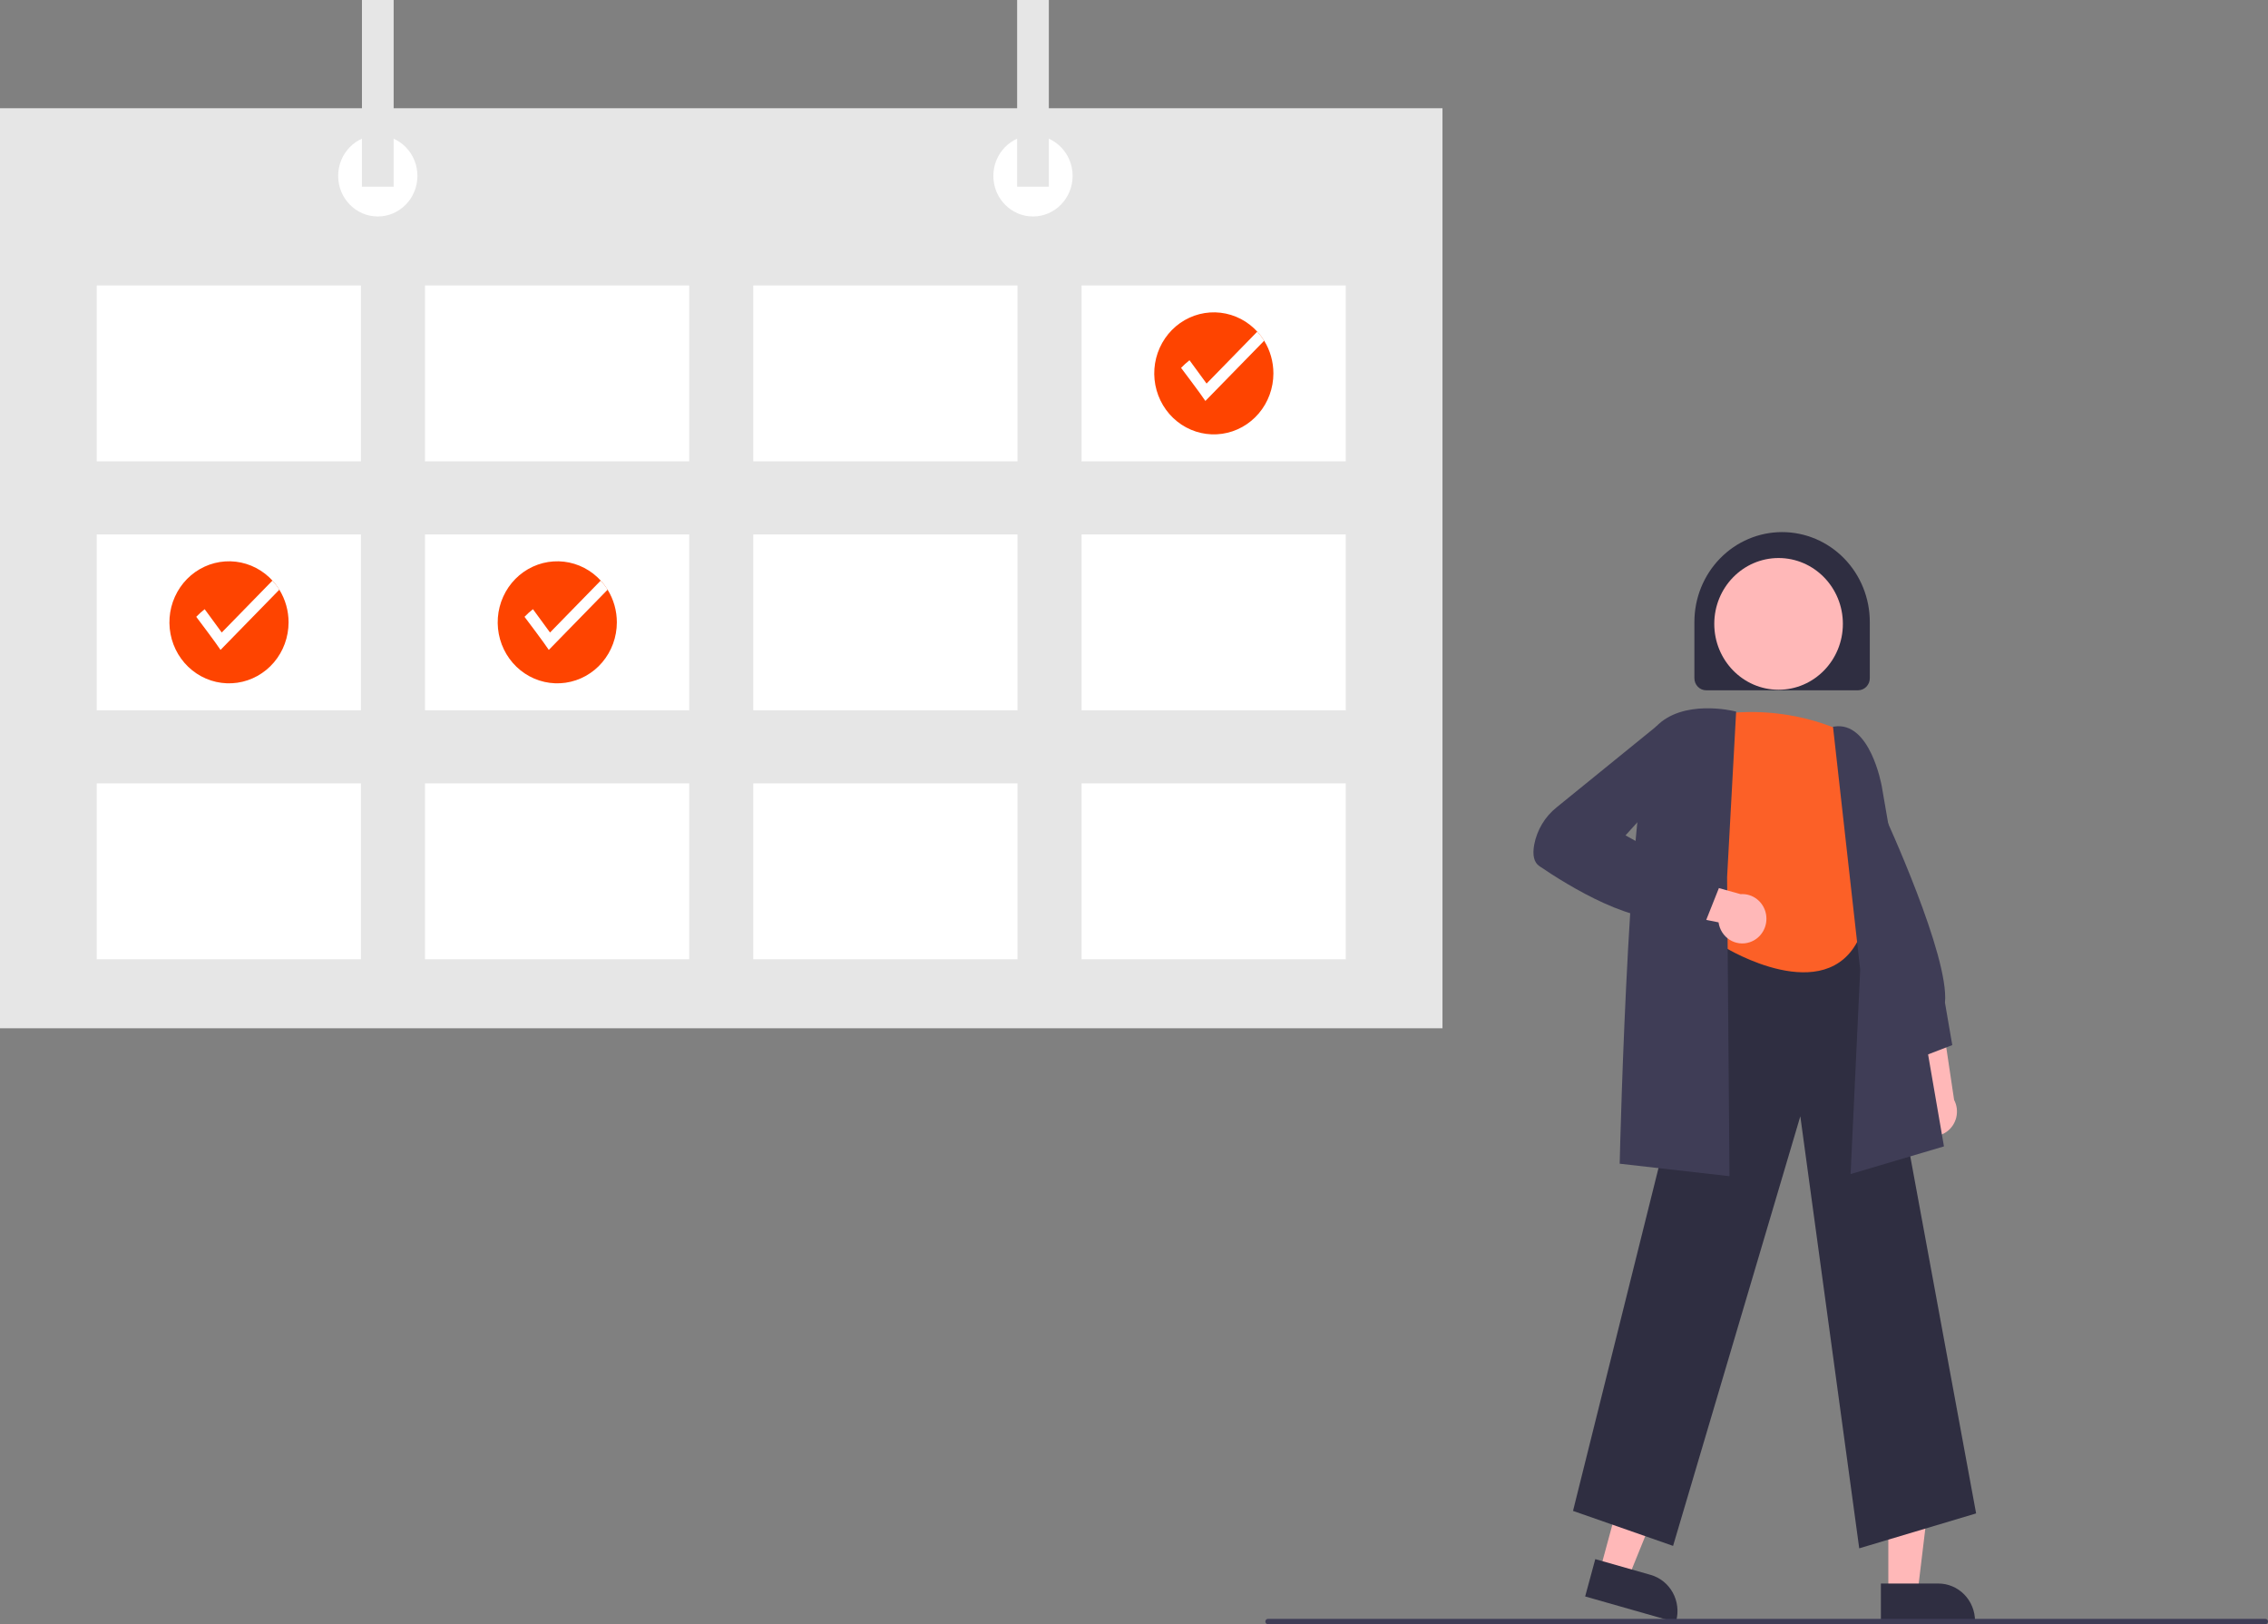 <svg width="472" height="338" viewBox="0 0 472 338" fill="none" xmlns="http://www.w3.org/2000/svg">
<rect x="0" y="0" width="472" height="338" fill="#808080" stroke="none"/>
<g clip-path="url(#clip0)">
<path d="M398.523 234.726C398.035 234.172 397.67 233.516 397.456 232.803C397.241 232.09 397.182 231.338 397.283 230.599C397.383 229.86 397.64 229.152 398.036 228.526C398.432 227.9 398.958 227.37 399.575 226.975L395.625 209.296L404.243 212.598L406.674 228.88C407.254 229.987 407.417 231.273 407.134 232.495C406.85 233.717 406.138 234.79 405.134 235.51C404.129 236.231 402.901 236.549 401.683 236.404C400.465 236.26 399.341 235.662 398.523 234.726Z" fill="#FFB8B8"/>
<path d="M397.927 220.695L390.351 205.693L391.375 167.918L391.862 168.969C392.429 170.193 405.723 199.015 404.775 208.664L406.294 217.481L397.927 220.695Z" fill="#3F3D56"/>
<path d="M392.987 331.561H399.063L401.952 307.562L392.986 307.563L392.987 331.561Z" fill="#FFB8B8"/>
<path d="M391.438 329.53L403.402 329.53H403.402C405.424 329.53 407.364 330.353 408.793 331.817C410.223 333.281 411.026 335.267 411.026 337.338V337.592L391.438 337.593L391.438 329.53Z" fill="#2F2E41"/>
<path d="M332.962 326.833L338.815 328.499L347.878 306.171L339.239 303.711L332.962 326.833Z" fill="#FFB8B8"/>
<path d="M332 324.451L343.527 327.733L343.528 327.733C345.476 328.288 347.129 329.613 348.123 331.416C349.118 333.219 349.372 335.353 348.83 337.348L348.764 337.593L329.891 332.219L332 324.451Z" fill="#2F2E41"/>
<path d="M386.93 322.205L374.67 232.298L348.189 321.697L327.367 314.415L357.21 194.707L357.406 194.693L388.668 192.466L411.255 314.939L386.93 322.205Z" fill="#2F2E41"/>
<path d="M383.688 152.341C383.688 152.341 372.291 146.251 356.929 148.788C356.929 148.788 348.753 168.991 356.929 177.033L359.159 197.255C359.159 197.255 379.971 209.943 386.909 195.225L385.918 178.477C385.918 178.477 390.873 170.445 386.909 164.565C384.532 160.973 383.399 156.67 383.688 152.341Z" fill="#FC6027"/>
<path d="M385.132 244.322L387.132 201.81L381.471 151.236L381.73 151.196C389.157 150.049 391.539 163.153 391.637 163.711L404.563 238.562L385.132 244.322Z" fill="#3F3D56"/>
<path d="M359.93 244.765L337.078 242.165L337.084 241.909C337.165 238.444 339.132 156.98 344.643 151.21C350.187 145.406 360.648 147.917 361.091 148.028L361.312 148.082L359.431 182.553L359.93 244.765Z" fill="#3F3D56"/>
<path d="M364.139 196.076C363.446 196.308 362.713 196.383 361.99 196.294C361.266 196.204 360.571 195.954 359.952 195.56C359.334 195.166 358.807 194.637 358.41 194.012C358.012 193.387 357.753 192.68 357.651 191.942L340.274 188.455L346.722 181.731L362.235 186.073C363.458 185.98 364.672 186.35 365.647 187.112C366.622 187.874 367.29 188.976 367.525 190.209C367.759 191.442 367.544 192.72 366.92 193.801C366.296 194.883 365.306 195.692 364.139 196.076Z" fill="#FFB8B8"/>
<path d="M354.866 191.995L349.203 190.748C340.844 193.323 326.254 184.258 320.357 180.232C319.247 179.475 318.887 177.974 319.287 175.772C319.877 172.692 321.535 169.934 323.955 168.007L344.723 151.142L349.966 150.244L351.523 159.281L338.29 173.837L357.769 184.695L354.866 191.995Z" fill="#3F3D56"/>
<path d="M352.626 141.138V129.42C352.626 124.463 354.549 119.708 357.972 116.203C361.395 112.697 366.037 110.728 370.878 110.728C375.718 110.728 380.361 112.697 383.784 116.203C387.207 119.708 389.129 124.463 389.129 129.42V141.138C389.129 141.804 388.87 142.442 388.411 142.913C387.951 143.384 387.328 143.649 386.678 143.649H355.078C354.428 143.649 353.805 143.384 353.345 142.913C352.885 142.442 352.627 141.804 352.626 141.138Z" fill="#2F2E41"/>
<path d="M370.144 143.534C377.535 143.534 383.526 137.398 383.526 129.829C383.526 122.26 377.535 116.124 370.144 116.124C362.754 116.124 356.763 122.26 356.763 129.829C356.763 137.398 362.754 143.534 370.144 143.534Z" fill="#FFB8B8"/>
<path d="M300.199 22.524H0V213.98H300.199V22.524Z" fill="#E6E6E6"/>
<path d="M75.112 59.408H20.131V96.01H75.112V59.408Z" fill="white"/>
<path d="M143.431 59.408H88.45V96.01H143.431V59.408Z" fill="white"/>
<path d="M211.75 59.408H156.768V96.01H211.75V59.408Z" fill="white"/>
<path d="M280.069 59.408H225.087V96.01H280.069V59.408Z" fill="white"/>
<path d="M75.112 111.213H20.131V147.815H75.112V111.213Z" fill="white"/>
<path d="M143.431 111.213H88.45V147.815H143.431V111.213Z" fill="white"/>
<path d="M211.75 111.213H156.768V147.815H211.75V111.213Z" fill="white"/>
<path d="M280.069 111.213H225.087V147.815H280.069V111.213Z" fill="white"/>
<path d="M75.112 163.019H20.131V199.621H75.112V163.019Z" fill="white"/>
<path d="M143.431 163.019H88.45V199.621H143.431V163.019Z" fill="white"/>
<path d="M211.75 163.019H156.768V199.621H211.75V163.019Z" fill="white"/>
<path d="M280.069 163.019H225.087V199.621H280.069V163.019Z" fill="white"/>
<path d="M78.624 45.048C83.178 45.048 86.871 41.267 86.871 36.602C86.871 31.937 83.178 28.155 78.624 28.155C74.069 28.155 70.376 31.937 70.376 36.602C70.376 41.267 74.069 45.048 78.624 45.048Z" fill="white"/>
<path d="M214.978 45.048C219.533 45.048 223.225 41.267 223.225 36.602C223.225 31.937 219.533 28.155 214.978 28.155C210.423 28.155 206.731 31.937 206.731 36.602C206.731 41.267 210.423 45.048 214.978 45.048Z" fill="white"/>
<path d="M81.923 0H75.325V38.854H81.923V0Z" fill="#E6E6E6"/>
<path d="M218.277 0H211.679V38.854H218.277V0Z" fill="#E6E6E6"/>
<path d="M265.011 77.709C265.008 80.767 263.928 83.721 261.969 86.028C260.01 88.336 257.304 89.842 254.347 90.27C251.391 90.698 248.383 90.018 245.876 88.357C243.37 86.695 241.533 84.163 240.703 81.226C239.873 78.288 240.106 75.143 241.359 72.367C242.613 69.591 244.802 67.372 247.524 66.117C250.247 64.862 253.321 64.656 256.18 65.535C259.04 66.415 261.493 68.322 263.09 70.906C264.347 72.941 265.013 75.3 265.011 77.709Z" fill="#FE4400"/>
<path d="M263.09 70.906L250.851 83.439C250.082 82.219 245.796 76.551 245.796 76.551C246.345 75.983 246.931 75.453 247.55 74.965L251.104 79.818L261.657 69.01C262.192 69.594 262.672 70.229 263.09 70.906Z" fill="white"/>
<path d="M128.374 129.514C128.371 132.572 127.291 135.526 125.331 137.834C123.372 140.142 120.666 141.648 117.71 142.075C114.753 142.503 111.745 141.824 109.239 140.162C106.732 138.501 104.895 135.969 104.065 133.031C103.236 130.094 103.469 126.948 104.722 124.173C105.975 121.397 108.164 119.178 110.887 117.923C113.61 116.668 116.683 116.461 119.543 117.341C122.402 118.221 124.856 120.128 126.452 122.712C127.709 124.747 128.376 127.106 128.374 129.514Z" fill="#FE4400"/>
<path d="M126.452 122.712L114.213 135.245C113.444 134.025 109.159 128.357 109.159 128.357C109.708 127.788 110.294 127.258 110.913 126.771L114.466 131.623L125.019 120.816C125.554 121.4 126.034 122.035 126.452 122.712Z" fill="white"/>
<path d="M60.055 129.514C60.052 132.572 58.972 135.527 57.013 137.834C55.054 140.142 52.347 141.648 49.391 142.076C46.434 142.503 43.426 141.824 40.92 140.163C38.413 138.501 36.576 135.969 35.746 133.031C34.917 130.094 35.15 126.948 36.403 124.173C37.656 121.397 39.845 119.178 42.568 117.923C45.291 116.668 48.364 116.461 51.224 117.341C54.083 118.221 56.537 120.128 58.133 122.712C59.391 124.747 60.057 127.106 60.055 129.514Z" fill="#FE4400"/>
<path d="M58.133 122.712L45.894 135.245C45.125 134.025 40.84 128.357 40.84 128.357C41.389 127.788 41.975 127.258 42.594 126.771L46.148 131.623L56.7 120.816C57.235 121.4 57.715 122.035 58.133 122.712Z" fill="white"/>
<path d="M471.455 338H263.876C263.732 338 263.593 337.941 263.491 337.836C263.389 337.732 263.331 337.59 263.331 337.442C263.331 337.294 263.389 337.152 263.491 337.047C263.593 336.943 263.732 336.884 263.876 336.884H471.455C471.6 336.884 471.738 336.943 471.84 337.047C471.943 337.152 472 337.294 472 337.442C472 337.59 471.943 337.732 471.84 337.836C471.738 337.941 471.6 338 471.455 338Z" fill="#3F3D56"/>
</g>
<defs>
<clipPath id="clip0">
<rect width="472" height="338" fill="white"/>
</clipPath>
</defs>
</svg>

